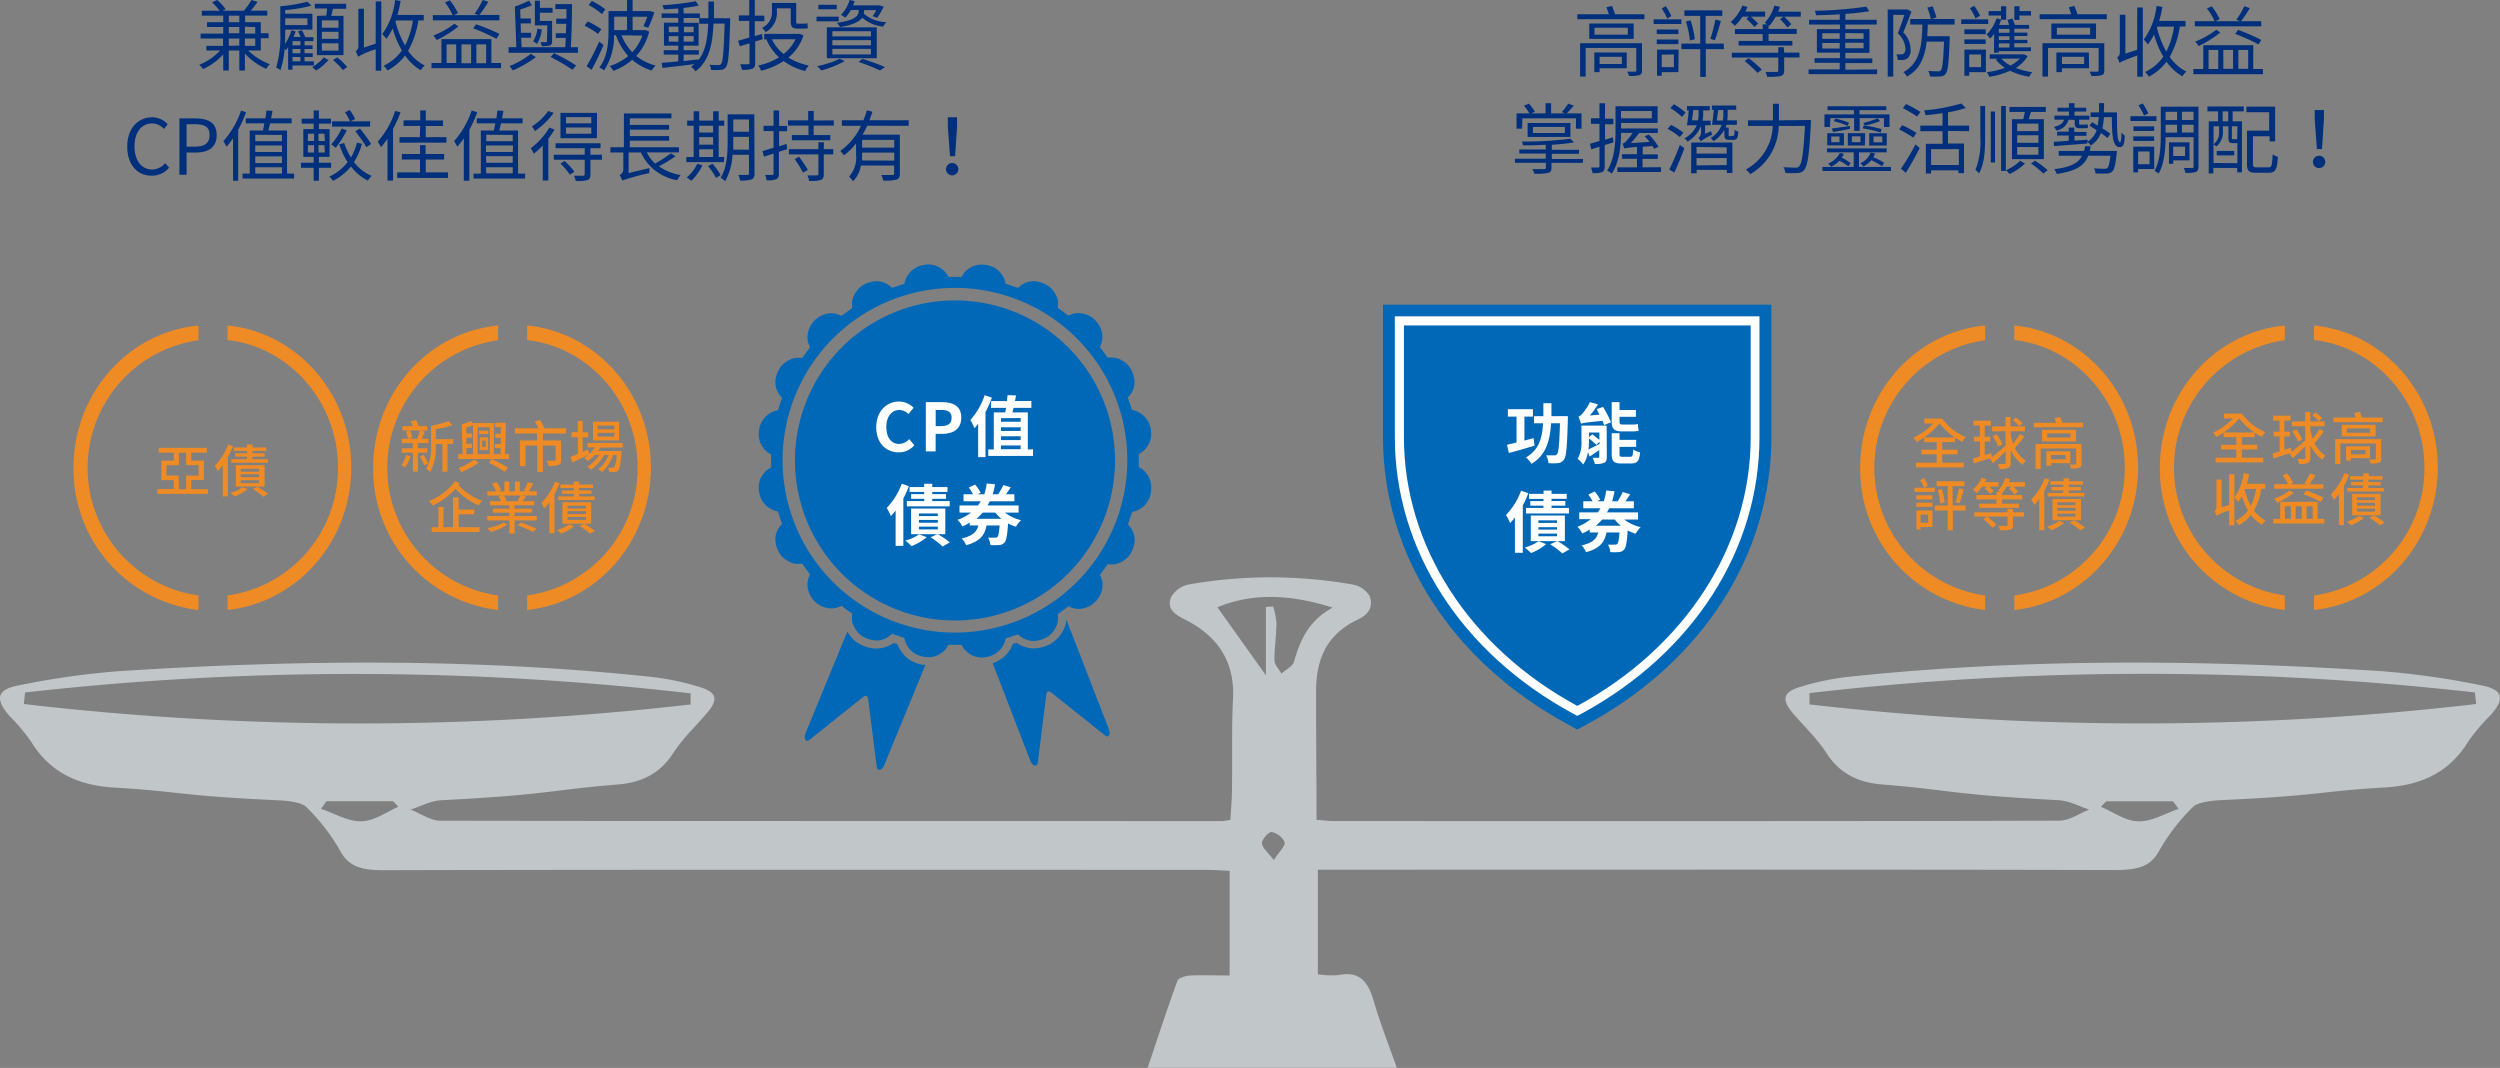 <svg id="圖層_1" data-name="圖層 1" xmlns="http://www.w3.org/2000/svg" viewBox="0 0 450.52 192.45"><rect x="0" y="0" width="450.52" height="192.45" fill="#808080" stroke="none"/><defs><style>.cls-1{fill:#c1c6c9;}.cls-1,.cls-6{fill-rule:evenodd;}.cls-2{fill:#0068b7;}.cls-3{fill:#fff;}.cls-4{fill:#002f7b;}.cls-5,.cls-6{fill:#ef8b24;}</style></defs><path class="cls-1" d="M447.21,123.52A145.16,145.16,0,0,0,429,120.94c-31.9-2.06-63.79-2.34-95.63,1a47.06,47.06,0,0,0-9.16,1.91c-2.92.92-3.13,2.29-1.15,4.63s4.41,4.62,6.12,7.28c2.44,3.78,5.9,5.28,9.94,5.6,12.44,1,12.34,1.82,31.84,2.84,1.9.1,3.69,1.1,5.53,1.69-1.8.71-3.59,2-5.38,2-34.39.12-108.79.09-130.76.07-1,0-1.94-.14-3.1-.21,0-7.87-.08-11.07-.08-23.22,0-6.16,2.21-10.39,7.59-12.91,2.1-1,2.7-2.5,2.05-4.23a4.51,4.51,0,0,0-3.1-2.06,85.27,85.27,0,0,0-29.51,0,4.75,4.75,0,0,0-3.18,2.32c-.75,1.91.49,3,2.4,3.93,5.77,2.87,9.11,7.38,8.78,14.24-.27,5.35-.11,11.09-.19,16.45,0,1.85-.19,3.69-.29,5.47a10.76,10.76,0,0,1-1.46.23c-22.88,0-106.09,0-140.9-.07-1.8,0-3.59-1.34-5.39-2,1.85-.59,3.64-1.59,5.54-1.69,19.5-1,19.4-1.83,31.84-2.84,4-.32,7.5-1.82,9.93-5.6,1.71-2.66,4.07-4.86,6.13-7.28s1.76-3.71-1.16-4.63a47.12,47.12,0,0,0-9.15-1.91c-31.85-3.35-63.74-3.07-95.64-1a145.43,145.43,0,0,0-18.18,2.58C-.6,124.27-.92,126,1.7,129a35.6,35.6,0,0,1,3.86,4.58c3.53,5.82,8.79,8,15.16,8.36,11.54.66,11.39,1.46,29.46,2.28,1.76.08,4.25.4,5,1.19a35.49,35.49,0,0,1,6.1,7.88c1.44,2.67,3.49,3.55,7.87,3.53,36.81-.12,124.14-.07,148.34-.06,1.37,0,2.74.11,4.1.17v18.86c-2.5,0-4.73-.09-7,0-.84.05-2.19.39-2.4.94-1.87,5.09-3.54,10.26-5.37,15.7h44.9c-1.47-4.2-3-8-4.15-12-1-3.42-2.46-5.51-6.42-4.71a16,16,0,0,1-3.66-.15V156.73h4.77c24.19,0,102.2-.06,139,.06,4.39,0,6.44-.86,7.87-3.53a35.79,35.79,0,0,1,6.1-7.88c.78-.79,3.27-1.11,5-1.19,18.08-.82,17.92-1.62,29.46-2.28,6.38-.36,11.63-2.54,15.16-8.36a35.68,35.68,0,0,1,3.87-4.58C451.45,126,451.12,124.27,447.21,123.52ZM4.29,126.87c.08-.69.16-1.39.23-2.08a528,528,0,0,1,119.93.16c0,.66,0,1.32,0,2A523.08,523.08,0,0,1,4.29,126.87ZM65.07,148c-2.37.05-4.81-1.43-7.23-2.24l1-1.38h12l.95,1C69.58,146.36,67.36,148,65.07,148ZM229.55,155c-1.05-1.41-2.1-2.21-2.14-3.06,0-.68,1.24-2.09,1.75-2a3.26,3.26,0,0,1,2.34,1.85C231.64,152.49,230.52,153.47,229.55,155Zm1.38-33.59c-.44-.81-1.25-1.62-1.27-2.43,0-2.22.34-4.45.37-6.68a14.11,14.11,0,0,0-.59-3l-1.31.07v12.33l-8.74-12.26c6.25-2.62,13.15-2.37,20.77.06-4.33,2.32-5.88,5.9-7,9.83C232.88,120.12,231.69,120.68,230.93,121.38ZM385.34,148c-2.29,0-4.5-1.68-6.75-2.61l1-1h12l1,1.38C390.16,146.61,387.71,148.09,385.34,148Zm-59.26-21.1v-2A527.9,527.9,0,0,1,446,124.79c.08.69.15,1.39.23,2.08A523.08,523.08,0,0,1,326.08,126.94Z"/><path class="cls-2" d="M162.2,117.08a4.66,4.66,0,0,1-.47-1l-.68-.22a4.84,4.84,0,0,1-1,.56,5.42,5.42,0,0,1-2.43.45,6.8,6.8,0,0,1-2.44-.67,5.29,5.29,0,0,1-2-1.65,6,6,0,0,1-.48-.75l-7.54,18.33c-.39,1,.06,1.72.72,1.19l9.7-7.75c.41-.33.79-.17.86.35L158,138.21c.11.83,1,.62,1.35-.35l7.43-18.06a3.8,3.8,0,0,1-.46,0A5.65,5.65,0,0,1,162.2,117.08Z"/><path class="cls-2" d="M199.81,131.36l-7.64-19.7a5.52,5.52,0,0,1-.1.71,5.77,5.77,0,0,1-1.06,2.15,5.25,5.25,0,0,1-2,1.66,6.67,6.67,0,0,1-2.42.66,5.31,5.31,0,0,1-2.41-.45,4.41,4.41,0,0,1-1-.56l-.68.22a4.88,4.88,0,0,1-.47,1,5.74,5.74,0,0,1-3.14,2.46l6.78,17.58c.4,1,1.25,1.18,1.35.34l1.54-12.31c.06-.52.44-.68.85-.35l9.7,7.74C199.75,133.07,200.21,132.32,199.81,131.36Z"/><path class="cls-2" d="M206.43,85.08h0a3.94,3.94,0,0,0-.85-.71l-.36-.23,0-.72c0-.15,0-.29,0-.44s0-.29,0-.43l0-.73.36-.22a3.94,3.94,0,0,0,.85-.71,4.93,4.93,0,0,0,.88-1.59,4.72,4.72,0,0,0,.07-1.91,4.17,4.17,0,0,0-2-3,3.51,3.51,0,0,0-1-.42l-.41-.11-.12-.4c-.15-.47-.3-.94-.46-1.4l-.14-.4.27-.33a3.76,3.76,0,0,0,.6-.94,3.91,3.91,0,0,0,.33-1.71,5.44,5.44,0,0,0-.52-1.91,3.74,3.74,0,0,0-1.21-1.47,4.28,4.28,0,0,0-1.6-.79,3.43,3.43,0,0,0-1.1-.07l-.44,0-.24-.36c-.28-.4-.57-.8-.87-1.19l-.26-.34.16-.4a3.94,3.94,0,0,0,.29-1.09A4.4,4.4,0,0,0,194,56.43a3.62,3.62,0,0,0-1.09.29l-.4.15-.34-.26L191,55.75l-.36-.25,0-.43A3.25,3.25,0,0,0,190.6,54a4.39,4.39,0,0,0-.79-1.59,3.78,3.78,0,0,0-1.45-1.2,5.32,5.32,0,0,0-1.92-.53,3.76,3.76,0,0,0-1.73.34,3.4,3.4,0,0,0-.93.59l-.33.27-.4-.14c-.46-.16-.93-.32-1.4-.46l-.4-.12-.11-.41a3.8,3.8,0,0,0-.42-1,4.14,4.14,0,0,0-3-2,4.71,4.71,0,0,0-1.95.08,4.47,4.47,0,0,0-1.57.87,3.71,3.71,0,0,0-.71.85l-.23.36-.71,0h-.89l-.72,0-.22-.36a3.72,3.72,0,0,0-.72-.85,4,4,0,0,0-3.5-.95,4.14,4.14,0,0,0-3,2,3.51,3.51,0,0,0-.42,1l-.11.41-.4.12c-.48.14-.94.3-1.4.46l-.4.14-.33-.27a3.76,3.76,0,0,0-.94-.6,3.81,3.81,0,0,0-1.72-.33,5.24,5.24,0,0,0-1.9.52,3.74,3.74,0,0,0-1.47,1.21,4.42,4.42,0,0,0-.8,1.59,3.82,3.82,0,0,0-.06,1.11l0,.43-.36.25-1.19.86-.34.26-.4-.15a3.7,3.7,0,0,0-1.09-.29,4.38,4.38,0,0,0-4.65,4.64,3.6,3.6,0,0,0,.29,1.1l.15.4-.26.34c-.29.39-.58.79-.86,1.19l-.25.36-.43,0a3.47,3.47,0,0,0-1.11.07,4.24,4.24,0,0,0-1.59.79,3.75,3.75,0,0,0-1.2,1.44,5.17,5.17,0,0,0-.53,1.93,3.74,3.74,0,0,0,.34,1.73,3.55,3.55,0,0,0,.59.93l.27.33-.14.4c-.17.46-.32.93-.46,1.4l-.12.4-.41.11a3.51,3.51,0,0,0-1,.42,4.14,4.14,0,0,0-2,3,4.5,4.5,0,0,0,.08,1.94,4.32,4.32,0,0,0,.87,1.57,3.49,3.49,0,0,0,.85.72l.36.22,0,.71c0,.15,0,.3,0,.45s0,.31,0,.46l0,.7-.36.23a3.71,3.71,0,0,0-.85.71,4.49,4.49,0,0,0-.88,1.59,4.55,4.55,0,0,0-.07,1.91,4.14,4.14,0,0,0,2,3,3.8,3.8,0,0,0,1,.42l.41.11.12.4c.14.47.29.94.46,1.4l.14.4-.27.33a3.59,3.59,0,0,0-.6.94,3.77,3.77,0,0,0-.33,1.71,5.1,5.1,0,0,0,.52,1.91,3.81,3.81,0,0,0,1.21,1.47,4.39,4.39,0,0,0,1.59.79,3.25,3.25,0,0,0,1.11.06l.43,0,.25.36c.28.4.57.8.86,1.19l.26.34-.15.4a3.62,3.62,0,0,0-.29,1.09,4.38,4.38,0,0,0,4.64,4.65,3.68,3.68,0,0,0,1.1-.29l.4-.16.34.26c.39.3.79.59,1.19.87l.36.24,0,.44a3.91,3.91,0,0,0,0,.78,1.75,1.75,0,0,0,.05.33,4.37,4.37,0,0,0,.78,1.59,3.85,3.85,0,0,0,1.45,1.2,5.58,5.58,0,0,0,1.93.53,3.87,3.87,0,0,0,1.73-.34,3.55,3.55,0,0,0,.93-.59l.33-.27.4.14,1.4.46.4.12.11.41a3.51,3.51,0,0,0,.42,1,4.13,4.13,0,0,0,3,2,7.07,7.07,0,0,0,.87.07,3.51,3.51,0,0,0,1.07-.14,4.63,4.63,0,0,0,1.57-.87,3.72,3.72,0,0,0,.72-.85l.22-.36.71,0h.9l.71,0,.23.36a3.67,3.67,0,0,0,.71.85,4,4,0,0,0,3.5,1,4,4,0,0,0,.6-.13,4.19,4.19,0,0,0,2.42-1.84,3.8,3.8,0,0,0,.42-1l.11-.41.4-.12,1.4-.46.4-.14.33.27a3.3,3.3,0,0,0,.94.59,3.8,3.8,0,0,0,1.71.34,5.5,5.5,0,0,0,1.91-.52,3.81,3.81,0,0,0,1.47-1.21,4.36,4.36,0,0,0,.79-1.6,3.17,3.17,0,0,0,.06-1.1l0-.44.36-.24.46-.34.73-.53.34-.26.4.16a3.62,3.62,0,0,0,1.09.29,4.4,4.4,0,0,0,4.65-4.65,3.85,3.85,0,0,0-.29-1.09l-.16-.4.26-.34c.3-.39.59-.79.87-1.19l.24-.36.44,0a3.27,3.27,0,0,0,1.11-.06,4.55,4.55,0,0,0,1.59-.79,3.78,3.78,0,0,0,1.2-1.45,5.47,5.47,0,0,0,.53-1.92,3.87,3.87,0,0,0-.34-1.73,3.66,3.66,0,0,0-.59-.93l-.27-.33.14-.4c.16-.46.31-.93.46-1.4l.12-.4.41-.11a3.8,3.8,0,0,0,1-.42,4.13,4.13,0,0,0,2-3,4.58,4.58,0,0,0-.07-1.95A4.63,4.63,0,0,0,206.43,85.08ZM172.1,114A31.06,31.06,0,1,1,203.15,83,31.09,31.09,0,0,1,172.1,114Z"/><path class="cls-2" d="M172.1,111.82A28.84,28.84,0,1,1,200.94,83,28.87,28.87,0,0,1,172.1,111.82Z"/><path class="cls-3" d="M157.91,77c0-2.93,1.88-4.64,4.12-4.64a3.67,3.67,0,0,1,2.61,1.13l-.94,1.13a2.29,2.29,0,0,0-1.63-.74c-1.34,0-2.35,1.15-2.35,3.06S160.63,80,162,80a2.49,2.49,0,0,0,1.84-.87l.93,1.1A3.58,3.58,0,0,1,162,81.52C159.73,81.52,157.91,79.91,157.91,77Z"/><path class="cls-3" d="M166.84,72.47h2.91c2,0,3.48.69,3.48,2.79s-1.53,2.93-3.43,2.93h-1.19v3.16h-1.77Zm2.84,4.32c1.22,0,1.81-.51,1.81-1.53s-.65-1.38-1.87-1.38h-1v2.91Z"/><path class="cls-3" d="M178.74,71.66a19.94,19.94,0,0,1-1.15,2.61v8.11h-1.32v-6l-.66.8a9,9,0,0,0-.75-1.49,12.64,12.64,0,0,0,2.59-4.48Zm7.42,9.3v1.2h-8.07V81h1V74.32h2.08c0-.25.09-.53.14-.82h-2.72V72.28h2.89c0-.38.07-.73.09-1.07l1.52.05c-.05.34-.12.67-.18,1h2.95V73.5h-3.21c-.07.3-.13.57-.2.82h2.77V81Zm-5.78-5.6V76h3.55v-.66ZM183.93,77h-3.55v.66h3.55Zm-3.55,1.62v.68h3.55v-.68Zm0,2.33h3.55v-.67h-3.55Z"/><path class="cls-3" d="M163.79,87.61a20.13,20.13,0,0,1-1,2.22v8.54h-1.39V92a9.89,9.89,0,0,1-.87,1,9.94,9.94,0,0,0-.73-1.46,12.78,12.78,0,0,0,2.71-4.37Zm3.22,9.2a10.58,10.58,0,0,1-2.75,1.61,7.62,7.62,0,0,0-1.12-1,8.05,8.05,0,0,0,2.5-1.13Zm-.48-8.16h-2.62v-.88h2.62v-.59H168v.59h2.74v.88H168v.4h2.48v.84H168v.41h3.14v.94h-7.72V90.3h3.14v-.41h-2.37v-.84h2.37ZM169,96.27a14.36,14.36,0,0,1,2.16,1.47l-1.29.75a12.72,12.72,0,0,0-2.19-1.67l1.23-.55h-4.72V91.64h6.16v4.63ZM165.6,93H169v-.47H165.6Zm0,1.2H169V93.7H165.6Zm0,1.2H169V94.9H165.6Z"/><path class="cls-3" d="M181.09,92.37A7.76,7.76,0,0,0,184,93.74a5.22,5.22,0,0,0-.92,1.17,7.69,7.69,0,0,1-1.42-.58c-.14,2.11-.3,3.07-.64,3.44a1.3,1.3,0,0,1-1,.45,10.16,10.16,0,0,1-1.55,0,3.32,3.32,0,0,0-.41-1.34,10.13,10.13,0,0,0,1.26,0,.49.49,0,0,0,.43-.13c.17-.18.29-.74.39-2.06h-2.36c-.3,1.66-1.1,2.87-3.67,3.56a4,4,0,0,0-.8-1.22c2.07-.47,2.71-1.24,3-2.34h-1.55v-.52a9,9,0,0,1-1.34.71,3.93,3.93,0,0,0-.87-1.2A9.2,9.2,0,0,0,175,92.37h-2.09V91.09h3.32a6.3,6.3,0,0,0,.51-.76h-3.1V89.07h1.71a9.73,9.73,0,0,0-.77-1.2l1.14-.55a6.85,6.85,0,0,1,1,1.48l-.54.27h1.19a8.53,8.53,0,0,0,.44-1.94l1.51.14a14.77,14.77,0,0,1-.43,1.8h1a13.15,13.15,0,0,0,.92-1.66l1.33.4c-.28.45-.58.88-.86,1.26h1.52v1.26h-4.43c-.13.27-.27.51-.41.76h5.6v1.28Zm-4,0a8.64,8.64,0,0,1-1.14,1.12h4.5a7.14,7.14,0,0,1-1.08-1.12Z"/><path class="cls-2" d="M284.21,131.47l-1.78-1c-20.8-11.27-33.21-30.6-33.21-51.71V54.9h70V78.8c0,21.11-12.41,40.44-33.21,51.71Z"/><path class="cls-3" d="M284.21,129l-.76-.42c-20.09-10.88-32.09-29.51-32.09-49.82V57h65.71V78.8c0,20.31-12,38.94-32.09,49.82Z"/><path class="cls-2" d="M253,58.65V78.8c0,19.61,11.78,37.86,31.24,48.41h0c19.47-10.55,31.25-28.8,31.25-48.41V58.65Z"/><path class="cls-3" d="M276.54,80.31c-1.58.47-3.31,1-4.63,1.31l-.34-1.47c.49-.11,1.09-.24,1.72-.41V75.08h-1.56V73.74h4.51v1.34h-1.53v4.31l1.65-.43Zm6-5.32s0,.48,0,.65c-.14,4.85-.27,6.6-.7,7.18a1.41,1.41,0,0,1-1.06.64,10.42,10.42,0,0,1-1.73,0,3.35,3.35,0,0,0-.43-1.4c.63,0,1.21,0,1.49,0a.5.5,0,0,0,.47-.21c.3-.32.43-1.83.54-5.57h-1.61c-.2,3.2-.9,5.73-3.53,7.3a4.58,4.58,0,0,0-1-1.15c2.32-1.32,2.94-3.41,3.09-6.15h-1.62V75h1.68c0-.73,0-1.52,0-2.34h1.45c0,.8,0,1.59,0,2.34Z"/><path class="cls-3" d="M289.56,82.33c0,.59-.1.89-.5,1.08a4.12,4.12,0,0,1-1.65.2A4.35,4.35,0,0,0,287,82.5c.44,0,.9,0,1,0s.2,0,.2-.2V81.09c-.6.43-1.2.84-1.74,1.19l-.3-.84a5.24,5.24,0,0,1-.85,2.26,5.26,5.26,0,0,0-1-1,6.06,6.06,0,0,0,.68-3.3v-2.7h4.54Zm-.67-9a25.44,25.44,0,0,1,1.43,2.76l-1.25.51c-.07-.22-.18-.47-.3-.76-3,.3-3.52.37-3.87.52-.07-.28-.3-.93-.44-1.29a1.37,1.37,0,0,0,.65-.48,9.73,9.73,0,0,0,1.42-2.13l1.44.41a13.7,13.7,0,0,1-1.48,2l1.75-.14c-.18-.34-.34-.68-.5-1Zm-2.55,6.12a14.35,14.35,0,0,1-.09,1.54c.54-.24,1.25-.6,2-1v-.39l-.58.56c-.3-.31-.85-.78-1.3-1.15Zm0-1.51v.85l.6-.52c.4.29.92.71,1.28,1V77.94Zm5.92-.2c-1.44,0-1.82-.53-1.82-1.86V72.47h1.41v1.42h2.95v1.22h-2.95v.79c0,.44.08.61.46.61h1.75a6.32,6.32,0,0,0,1.11-.09c0,.37.08.88.13,1.21a5,5,0,0,1-1.21.11Zm1.51,4.58c.41,0,.5-.21.56-1.31a3.85,3.85,0,0,0,1.23.51c-.14,1.58-.51,2-1.65,2H292.2c-1.41,0-1.76-.42-1.76-1.72V78.07h1.41v1.2h3v1.26h-3v1.31c0,.42.09.48.56.48Z"/><path class="cls-3" d="M275.42,88.87a20,20,0,0,1-1,2.21v8.54H273V93.26a9.74,9.74,0,0,1-.87,1,11,11,0,0,0-.73-1.46,12.59,12.59,0,0,0,2.71-4.36Zm3.22,9.19a10.14,10.14,0,0,1-2.74,1.61,8.19,8.19,0,0,0-1.13-1,8.74,8.74,0,0,0,2.51-1.13Zm-.48-8.15h-2.62V89h2.62v-.59h1.44V89h2.74v.89H279.6v.39h2.49v.84H279.6v.41h3.14v1H275v-1h3.14v-.41h-2.37V90.3h2.37Zm2.51,7.61A15.12,15.12,0,0,1,282.83,99l-1.28.74a13.81,13.81,0,0,0-2.2-1.66l1.24-.56h-4.73V92.9H282v4.62Zm-3.44-3.28h3.36v-.47h-3.36Zm0,1.2h3.36V95h-3.36Zm0,1.2h3.36v-.48h-3.36Z"/><path class="cls-3" d="M292.72,93.63A7.6,7.6,0,0,0,295.66,95a5.17,5.17,0,0,0-.91,1.18,8.25,8.25,0,0,1-1.43-.59c-.13,2.11-.3,3.07-.64,3.44a1.35,1.35,0,0,1-.95.46,10.16,10.16,0,0,1-1.55,0,3.22,3.22,0,0,0-.41-1.35,10.68,10.68,0,0,0,1.26,0,.52.52,0,0,0,.43-.13c.17-.18.29-.74.39-2.06h-2.36c-.3,1.65-1.1,2.86-3.67,3.56a4,4,0,0,0-.8-1.23c2.07-.46,2.71-1.23,3-2.33h-1.54v-.52a11.41,11.41,0,0,1-1.35.71,3.81,3.81,0,0,0-.87-1.2,9.49,9.49,0,0,0,2.42-1.39h-2.09V92.34h3.32a7.09,7.09,0,0,0,.51-.75h-3.1V90.33H287a9.73,9.73,0,0,0-.77-1.2l1.14-.55a6.58,6.58,0,0,1,1,1.47l-.54.28H289a8.53,8.53,0,0,0,.44-1.94l1.51.14a15.71,15.71,0,0,1-.43,1.8h1a14,14,0,0,0,.92-1.67l1.34.41c-.29.44-.59.88-.87,1.26h1.53v1.26H290c-.13.26-.27.5-.41.75h5.6v1.29Zm-4,0a9.24,9.24,0,0,1-1.14,1.11h4.5A7.08,7.08,0,0,1,291,93.63Z"/><path class="cls-4" d="M44.71,9.09a11.44,11.44,0,0,0,3.93,2.48,3.69,3.69,0,0,0-.68.84,12.17,12.17,0,0,1-3.83-2.75v3.05h-1V9.09h-1.9v3.62h-1V9.81a11.41,11.41,0,0,1-3.65,2.65,3.61,3.61,0,0,0-.68-.79,10.28,10.28,0,0,0,3.77-2.58H37.19V8.26h3V6.94H36.15V6.05h4.08V4.87H37.31V4h2.92V2.82H36.37V1.93h3.19A10.23,10.23,0,0,0,38.22.42L39.13,0a9.37,9.37,0,0,1,1.54,1.67l-.54.26h3.8A11.49,11.49,0,0,0,45.32,0l1.1.35a18.32,18.32,0,0,1-1.25,1.57h3v.89h-4V4H47v2H48.4v.89H47V9.09ZM41.23,4h1.9V2.82h-1.9Zm0,2h1.9V4.87h-1.9Zm1.9,2.21V6.94h-1.9V8.26Zm1-3.39V6.05H46V4.87ZM46,6.94H44.13V8.26H46Z"/><path class="cls-4" d="M52.71,11.8v.75h-.79V8.49a4,4,0,0,1-.41.56,2,2,0,0,0-.22-.28,15.64,15.64,0,0,1-.75,3.86,3.46,3.46,0,0,0-.78-.43,19.9,19.9,0,0,0,.75-6.44V1.12h0A27,27,0,0,0,55.38.31l.76.7a26.34,26.34,0,0,1-4.74.81v.66h4.9V5.34H51.4v.42c0,.65,0,1.39-.06,2.16a8.28,8.28,0,0,0,1.17-2.45l.77.19a7.18,7.18,0,0,1-.39,1h1.27a8.75,8.75,0,0,0-.46-1l.69-.21A6,6,0,0,1,55,6.7h1.49v.71h-1.6v.76h1.44v.66H54.88V9.6h1.47v.67H54.88v.78h1.68v.75ZM51.4,3.3V4.52h4V3.3Zm2.74,4.11H52.71v.76h1.43Zm0,1.42H52.71V9.6h1.43Zm0,1.44H52.71v.78h1.43Zm5.07.54a9.54,9.54,0,0,1-2.28,1.92,2.79,2.79,0,0,0-.68-.64,7.2,7.2,0,0,0,2.09-1.75Zm-.42-8c.07-.4.13-.88.17-1.28H56.73V.69h5.66v.89H60c-.1.43-.2.89-.3,1.28H61.9V9.94H57.11V2.86ZM61,3.68H58V5h3Zm0,2.05H58V7h3Zm0,2.08H58V9.12h3Zm-.21,2.54a10.93,10.93,0,0,1,1.78,1.74l-.78.53A12.27,12.27,0,0,0,60,10.81Z"/><path class="cls-4" d="M67.71.25h1V12.73h-1V8.88a13.36,13.36,0,0,0-3.19,1.35,4.5,4.5,0,0,0-.42-1,1,1,0,0,0,.48-.93V1.57h1v7l2.12-.7Zm7.68,3.44a16,16,0,0,1-1.85,5.47,8.16,8.16,0,0,0,3,2.65,3.38,3.38,0,0,0-.71.85A8.74,8.74,0,0,1,73,10a9.72,9.72,0,0,1-3.17,2.7,4.86,4.86,0,0,0-.69-.85,8.54,8.54,0,0,0,3.28-2.75,16.57,16.57,0,0,1-1.66-4A9.86,9.86,0,0,1,69.63,7a8.09,8.09,0,0,0-.74-.86A12.74,12.74,0,0,0,71.2,0l1,.18c-.15.86-.36,1.7-.58,2.51h4.74v1Zm-4.12.21A17,17,0,0,0,73,8.2a14.86,14.86,0,0,0,1.4-4.51h-3Z"/><path class="cls-4" d="M90.29,11.35v.93H77.76v-.93h1.79V7.05h9v4.3ZM90,3.66H78V2.73h3.56A10.64,10.64,0,0,0,80.19.44l.87-.38a11.84,11.84,0,0,1,1.47,2.3l-.73.37h4.45l-.73-.27A14.17,14.17,0,0,0,87,0l1,.32a21.65,21.65,0,0,1-1.6,2.37H90ZM82.6,4.77a20,20,0,0,1-3.9,2.45,4.36,4.36,0,0,0-.62-.81,15.25,15.25,0,0,0,3.81-2.14Zm-2.12,6.58h1.73V8H80.48ZM83.16,8v3.4H84.9V8Zm6.31-1a33.85,33.85,0,0,0-4.19-1.89l.5-.73A34.79,34.79,0,0,1,90,6.11ZM85.85,8v3.4h1.76V8Z"/><path class="cls-4" d="M104.15,8.51v1H91.65v-1h1.4l-.27-7.33A22.67,22.67,0,0,0,95.35.11l.5.85c-.64.26-1.4.53-2.11.75l.06,1.62h1.86v.89H93.82l.06,1.69h1.83V6.8H93.92L94,8.51h7.87c0-.49.07-1.07.09-1.67h-1.8V6H102c0-.56,0-1.13.07-1.71h-1.83V3.37h1.84c0-.59,0-1.18,0-1.73h-2V.74h3c0,2.42-.09,5.71-.21,7.77Zm-7.58,1.8a22.75,22.75,0,0,1-4.13,2.38,9.83,9.83,0,0,0-.61-.78,15.89,15.89,0,0,0,3.85-2.22Zm1.07-5a7,7,0,0,1-.85,2.6,4.2,4.2,0,0,0-.72-.45,5.45,5.45,0,0,0,.77-2.29Zm1-.73H96.39V.13h.9V1.42h2.29v.87H97.29V3.77h1.82v0h.38V7.44c0,.43-.09.61-.39.75a4.67,4.67,0,0,1-1.46.12,2.57,2.57,0,0,0-.26-.7c.48,0,.9,0,1,0s.18-.06.18-.18Zm1.19,5a32.3,32.3,0,0,1,4,2.22l-.68.77a32.14,32.14,0,0,0-3.93-2.29Z"/><path class="cls-4" d="M107.77,6.11a15.5,15.5,0,0,0-2.44-1.49l.59-.75a16.2,16.2,0,0,1,2.45,1.39Zm1,2c-.63,1.46-1.45,3.18-2.15,4.46l-.91-.63a38.6,38.6,0,0,0,2.26-4.44Zm-.27-5.56A14.88,14.88,0,0,0,106.08.9l.58-.73a12.4,12.4,0,0,1,2.4,1.5ZM117,5.69a10.38,10.38,0,0,1-2.34,4.39,9.15,9.15,0,0,0,3.47,1.74,4,4,0,0,0-.68.89,9.8,9.8,0,0,1-3.52-1.94,11,11,0,0,1-3.4,2,3.65,3.65,0,0,0-.66-.86,10.57,10.57,0,0,0,3.34-1.8A11.57,11.57,0,0,1,111,6.36h-.35a11.27,11.27,0,0,1-1.79,6.34,3.37,3.37,0,0,0-.86-.53c1.51-1.91,1.66-4.65,1.66-6.65V2H113V0h1V2h3l.17,0,.74.21A19.35,19.35,0,0,1,116.82,5l-.88-.28a16.25,16.25,0,0,0,.71-1.7H114V5.43h2.14l.19,0ZM110.68,3V5.43H113V3ZM112,6.36a9.5,9.5,0,0,0,1.94,3.05,8.52,8.52,0,0,0,1.82-3Z"/><path class="cls-4" d="M131.58,3.29s0,.39,0,.51c-.17,5.8-.31,7.69-.75,8.27a1.19,1.19,0,0,1-1,.53,13.3,13.3,0,0,1-1.68,0,2.34,2.34,0,0,0-.29-.93c.69.06,1.32.06,1.58.06a.52.52,0,0,0,.5-.21c.34-.4.5-2.29.64-7.27h-2c-.17,3.79-.79,6.77-3.25,8.6a2.9,2.9,0,0,0-.8-.8,7.26,7.26,0,0,0,.61-.49c-2.08.26-4.21.5-5.75.68l-.16-.92c.82-.05,1.86-.15,3-.26V9.84h-2.62V9.05h2.62V8.23h-2.58V4.09h2.58V3.22h-3V2.41h3V1.53c-.88.07-1.79.12-2.61.15a2.55,2.55,0,0,0-.25-.75,44.47,44.47,0,0,0,6-.71l.55.77a22.66,22.66,0,0,1-2.73.44v1h2.94v.81H123.2v.87h2.69V8.23H123.2v.82h2.73v.79H123.2V11l2.77-.3h0c1.18-1.62,1.54-3.8,1.66-6.42H126v-1h1.66c0-1,0-2,0-3h1c0,1.05,0,2.07,0,3ZM120.52,5.8h1.73v-1h-1.73Zm1.73,1.71v-1h-1.73v1Zm1-2.69v1H125v-1ZM125,6.5h-1.8v1H125Z"/><path class="cls-4" d="M136.09,7.49v3.9c0,.59-.16.86-.52,1a5.12,5.12,0,0,1-1.87.19,4.33,4.33,0,0,0-.32-1c.67,0,1.26,0,1.43,0s.26-.07.26-.27V7.81l-1.75.52-.3-1c.57-.14,1.28-.34,2-.56v-3h-1.88v-1h1.88V0h1V2.82h1.72v1h-1.72V6.5l1.29-.38.14.94Zm8.7-1.11a8.66,8.66,0,0,1-2.71,4,11.09,11.09,0,0,0,3.68,1.43,3.64,3.64,0,0,0-.65,1A10.9,10.9,0,0,1,141.22,11a12.87,12.87,0,0,1-4.07,1.75,3,3,0,0,0-.51-.94,12.13,12.13,0,0,0,3.75-1.47,9.69,9.69,0,0,1-2.26-3.18l.14-.06h-.55v-1h6.21l.19,0ZM140,2.08A4,4,0,0,1,138,5.79a4.87,4.87,0,0,0-.67-.77,3.09,3.09,0,0,0,1.78-3V.53h4.37v3.2c0,.39,0,.53.27.53h1.06a3.86,3.86,0,0,0,.7-.07,8.41,8.41,0,0,0,.08.89,2.73,2.73,0,0,1-.75.07h-1.16c-1,0-1.18-.4-1.18-1.43V1.5H140Zm-.91,5a8,8,0,0,0,2.11,2.65,7.52,7.52,0,0,0,2.16-2.65Z"/><path class="cls-4" d="M151.14,3.84h-4V3h4Zm1.1,7.17A19.34,19.34,0,0,1,148,12.7a6.2,6.2,0,0,0-.76-.78,16.48,16.48,0,0,0,4.07-1.33Zm-1.45-9.34h-3.31V.86h3.31ZM149,4.93h9v5.56h-9Zm1,1.63h6.95V5.62H150Zm0,1.61h6.95V7.23H150Zm0,1.64h6.95v-1H150Zm3.33-8a7.22,7.22,0,0,1-1,1.38,4.81,4.81,0,0,0-.78-.52A6.07,6.07,0,0,0,153.1,0l.93.21c-.09.26-.2.51-.29.76h4.65l.16,0,.7.24a13.77,13.77,0,0,1-1.17,2l-.82-.29a7.3,7.3,0,0,0,.65-1.09h-2.2V2a2.48,2.48,0,0,1-.05.45,6.23,6.23,0,0,0,4.07,1.53,3.93,3.93,0,0,0-.58.82,6.73,6.73,0,0,1-3.78-1.62c-.46.68-1.55,1.31-4,1.69a3.25,3.25,0,0,0-.56-.76c3.6-.49,3.93-1.43,3.93-2.16V1.78Zm2.08,8.8a37,37,0,0,1,4.08,1.49l-.9.6a34.22,34.22,0,0,0-3.89-1.54Z"/><path class="cls-4" d="M22.93,26.43c0-3.29,1.92-5.29,4.51-5.29a3.8,3.8,0,0,1,2.79,1.27l-.7.83a2.78,2.78,0,0,0-2.08-1c-1.93,0-3.21,1.58-3.21,4.12s1.23,4.18,3.17,4.18a3.1,3.1,0,0,0,2.36-1.14l.71.81a4,4,0,0,1-3.13,1.45C24.83,31.69,22.93,29.74,22.93,26.43Z"/><path class="cls-4" d="M32.33,21.34h2.9c2.29,0,3.82.76,3.82,3s-1.53,3.15-3.75,3.15H33.62v4H32.33Zm2.81,5.09c1.79,0,2.63-.65,2.63-2.11s-.9-1.94-2.69-1.94H33.62v4.05Z"/><path class="cls-4" d="M44.34,20.22a21.33,21.33,0,0,1-1.42,3.16v9.19H42V24.92a14.37,14.37,0,0,1-1.18,1.51,8.77,8.77,0,0,0-.57-1,15.79,15.79,0,0,0,3.19-5.5ZM53,31.28v.89H43.71v-.89H45V23.52h2.39c.08-.38.16-.83.26-1.29H44.29v-.9h3.54c.07-.5.14-1,.18-1.42l1.1.07-.26,1.35h3.7v.9H48.67c-.12.46-.21.91-.32,1.29h3.38v7.76Zm-7-7v1.17h4.81V24.32Zm4.81,1.93H46v1.18h4.81ZM46,29.38h4.81v-1.2H46Zm0,1.9h4.81V30.14H46Z"/><path class="cls-4" d="M57.47,30.24v2.33h-.95V30.24H54.24v-.91h2.28V28.27H54.66v-5h1.86v-1H54.36v-.89h2.16V19.91h.95v1.47h2.17v.89H57.47v1h1.92v5H57.47v1.06h2.2v.91Zm-2-4.83H56.6V24.09H55.49Zm0,2.08H56.6V26.16H55.49Zm3-3.4H57.39v1.32h1.15Zm0,2.07H57.39v1.33h1.15Zm6.75-.24a11.58,11.58,0,0,1-1.43,3.29,7.64,7.64,0,0,0,3.19,2.48,3.74,3.74,0,0,0-.68.86A8.78,8.78,0,0,1,63.25,30,9.8,9.8,0,0,1,60,32.59a3.91,3.91,0,0,0-.65-.76,8.92,8.92,0,0,0,3.29-2.61A13.24,13.24,0,0,1,61.14,26l.89-.23a11.5,11.5,0,0,0,1.22,2.61,10.24,10.24,0,0,0,1.08-2.68ZM62.5,23.49a20.86,20.86,0,0,1-2,3.15,6.41,6.41,0,0,0-.81-.62,12.15,12.15,0,0,0,1.88-2.85Zm4.18-.67H59.85v-.95h3.23a13.78,13.78,0,0,0-.9-1.65l.86-.39A10.43,10.43,0,0,1,64,21.45l-.84.42h3.54Zm-1.81.34c.7.89,1.61,2.08,2,2.79l-.83.58c-.43-.74-1.32-2-2-2.89Z"/><path class="cls-4" d="M72.18,20.23a23.46,23.46,0,0,1-1.35,3v9.31h-1V25a17.76,17.76,0,0,1-1.16,1.52,9.47,9.47,0,0,0-.59-1A15.67,15.67,0,0,0,71.21,20Zm8.55,10.84v1H71.58v-1h4.11V28.75H72.42v-1h3.27v-1.6h1v1.6h3.34v1H76.72v2.32Zm-5-8.38h-3v-1h3V19.9h1v1.81h3.11v1H76.72v2h3.73v1H72v-1h3.66Z"/><path class="cls-4" d="M86,20.22a20.35,20.35,0,0,1-1.42,3.16v9.19h-1V24.92a14.32,14.32,0,0,1-1.17,1.51,10.57,10.57,0,0,0-.57-1A15.94,15.94,0,0,0,85,19.92Zm8.63,11.06v.89H85.33v-.89h1.32V23.52H89c.08-.38.17-.83.26-1.29H85.92v-.9h3.54c.07-.5.13-1,.18-1.42l1.09.07c-.08.42-.16.89-.26,1.35h3.7v.9H90.29c-.11.46-.21.91-.32,1.29h3.39v7.76Zm-7-7v1.17H92.4V24.32Zm4.82,1.93H87.58v1.18H92.4Zm-4.82,3.13H92.4v-1.2H87.58Zm0,1.9H92.4V30.14H87.58Z"/><path class="cls-4" d="M99.94,23.34A16.16,16.16,0,0,1,98.81,25v7.53h-1V26.21a13.91,13.91,0,0,1-1.62,1.5,6.17,6.17,0,0,0-.54-1A12.9,12.9,0,0,0,99,23Zm-.16-3a14,14,0,0,1-3.39,3.29,4.44,4.44,0,0,0-.54-.84A10.48,10.48,0,0,0,98.79,20Zm8.69,8.45H106.4v2.66c0,.56-.13.82-.53,1a7.29,7.29,0,0,1-2.11.16,3.4,3.4,0,0,0-.33-.94c.78,0,1.47,0,1.66,0s.28-.07.28-.25V28.78H99.8v-.89h5.57V26.71h-5.25v-.89h8.1v.89H106.4v1.18h2.07Zm-.91-3.89H101V20.34h6.59ZM101.73,29a12.27,12.27,0,0,1,1.77,1.93l-.79.56a12.82,12.82,0,0,0-1.71-2Zm4.81-7.89H102v1.11h4.57Zm0,1.86H102V24.1h4.57Z"/><path class="cls-4" d="M121.73,28.15a22.59,22.59,0,0,1-3,1.82,9.7,9.7,0,0,0,3.93,1.58,5.23,5.23,0,0,0-.64.92,8.77,8.77,0,0,1-6.52-5h-2.22v3.72l3.74-.9c0,.26,0,.68,0,.9a38.07,38.07,0,0,0-4.89,1.35l0,0a5.42,5.42,0,0,0-.48-1,1.1,1.1,0,0,0,.68-1V27.47H110v-.93h2.43V20.45H121v.88h-7.5v1.19h7.08v.85h-7.08v1.15h7.08v.83h-7.08v1.19h8.85v.93h-5.79a7.09,7.09,0,0,0,1.48,2,20.67,20.67,0,0,0,2.85-1.84Z"/><path class="cls-4" d="M130.45,29.22h-6.77v-.93H125V22.66h-1.17v-.93H125V20.05H126v1.68h2.51V20.05h1v1.68h1v.93h-1v5.63h1Zm-3.87.56a9.19,9.19,0,0,1-2,2.8,6.53,6.53,0,0,0-.83-.6,7.24,7.24,0,0,0,1.9-2.47ZM126,22.66v1.22h2.51V22.66Zm0,3.41h2.51V24.71H126Zm0,2.22h2.51V26.9H126Zm2.4,1.22a10.11,10.11,0,0,1,1.46,2.06l-.83.48a11.57,11.57,0,0,0-1.43-2.11Zm7.57,1.74c0,.61-.16.92-.53,1.08a6,6,0,0,1-2.07.2,3.44,3.44,0,0,0-.32-1h1.63c.2,0,.29-.07.29-.3V27.9H132a10.89,10.89,0,0,1-1.32,4.75,3.08,3.08,0,0,0-.82-.61c1.15-1.83,1.27-4.46,1.27-6.44v-5h4.8Zm-1-4.28v-2.3h-2.83v.93c0,.43,0,.9,0,1.37Zm-2.83-5.44v2.21h2.83V21.53Z"/><path class="cls-4" d="M141.85,26.88l-1.49.48v3.93c0,.57-.13.83-.47,1a3.9,3.9,0,0,1-1.74.19,3.2,3.2,0,0,0-.29-.95h1.29c.18,0,.25-.06.25-.26V27.67c-.62.21-1.21.4-1.72.55l-.28-1c.54-.16,1.24-.36,2-.6v-3h-1.8v-.95h1.8V19.91h1v2.78h1.44v.95h-1.44v2.71l1.35-.42Zm8.4-5.19v.95h-3.62v1.7h3v.94h-6.93v-.94h3v-1.7H142v-.95h3.64V20h1v1.72Zm-1.8,5.19h1.71v.94h-1.71v3.55c0,.61-.12.89-.53,1.06a6.81,6.81,0,0,1-2.11.18,3.64,3.64,0,0,0-.32-1c.78,0,1.52,0,1.73,0s.26-.07.26-.26V27.82h-5.32v-.94h5.32V25.64h1ZM144,28.22c.54.77,1.24,1.77,1.57,2.39l-.85.51a21,21,0,0,0-1.51-2.44Z"/><path class="cls-4" d="M156.29,22.66c-.26.54-.54,1.09-.85,1.61h6.72v7c0,.62-.14.93-.58,1.09a8.43,8.43,0,0,1-2.42.18,3.29,3.29,0,0,0-.35-1c.93,0,1.77,0,2,0s.32-.09.32-.29V29.83h-6a4.94,4.94,0,0,1-1.41,2.82,3.25,3.25,0,0,0-.73-.8,5.17,5.17,0,0,0,1.28-4v-2A11.67,11.67,0,0,1,152.08,28a8,8,0,0,0-.65-.81,11.29,11.29,0,0,0,3.73-4.52h-3.45v-1h3.9c.23-.6.44-1.2.61-1.79l1,.25c-.16.51-.34,1-.55,1.54h7.08v1Zm4.86,6.28V27.5h-5.79v.42c0,.33,0,.66,0,1Zm0-3.74h-5.79v1.4h5.79Z"/><path class="cls-4" d="M170.48,30.49a1.11,1.11,0,0,1,2.22,0,1.11,1.11,0,0,1-2.22,0Zm.32-7.72,0-1.64h1.67l0,1.64-.35,5.38h-.92Z"/><path class="cls-4" d="M296.34,2.57v.89H284.25V2.57h5.68c-.13-.4-.29-.87-.43-1.26l1-.24c.19.48.4,1.06.55,1.5Zm-.44,10.14c0,.5-.13.7-.5.84a6.15,6.15,0,0,1-1.83.13,3.12,3.12,0,0,0-.34-.77c.6,0,1.24,0,1.4,0s.24-.06.24-.22V8.64h-9.12v5.15h-1v-6H295.9Zm-1.5-8.47V7h-8V4.24Zm-1.25,8.06h-4.89V13h-.95V9.46h5.84Zm.19-7.3h-6V6.25h6Zm-5.08,5.23v1.3h4v-1.3Z"/><path class="cls-4" d="M303,4.32h-5V3.48h5Zm-4.44,1h3.9v.82h-3.9Zm0,1.81h3.9v.82h-3.9ZM302.46,13h-3v.65h-.85V8.94h3.89Zm-3-3.15V12.1h2.19V9.81Zm1-6.49a14.26,14.26,0,0,0-1-1.84l.73-.42a13.69,13.69,0,0,1,1,1.79Zm10.2,5.5h-3.26v5h-1v-5H303v-1h3.39v-5h-2.85v-1h6.83v1h-3v5h3.26Zm-6-5.19a17,17,0,0,1,.76,3.4l-.89.22a16,16,0,0,0-.72-3.41ZM308.22,7a25.27,25.27,0,0,0,.9-3.48l1,.25c-.33,1.16-.74,2.58-1.09,3.47Z"/><path class="cls-4" d="M314,3a8.46,8.46,0,0,1-1.37,1.65,5,5,0,0,0-.74-.68A8,8,0,0,0,314,1l.91.25c-.12.28-.25.56-.38.84h3.56V3h-2.59a13.9,13.9,0,0,1,1.33,1.25l-.68.61a11.54,11.54,0,0,0-1.44-1.46l.5-.4Zm7.52,6.48h2.76v.87h-2.76v2.35c0,.6-.15.83-.61,1a10.72,10.72,0,0,1-2.47.14,3,3,0,0,0-.28-.88c.93,0,1.78,0,2,0s.3-.08.3-.28V10.37h-8.37V9.5h8.37v-1h1Zm3-7.37V3h-3a12.14,12.14,0,0,1,1.29,1.36l-.71.6a9.9,9.9,0,0,0-1.31-1.49l.61-.47H320a9.78,9.78,0,0,1-1.17,1.67l-.12-.11v.65h5.07v.9h-5.07V7.38H323v.83h-9.69V7.38h4.34V6.14h-5v-.9h5V4.38h.78l-.4-.29A7.33,7.33,0,0,0,319.76,1l1,.23a7,7,0,0,1-.32.87Zm-9.39,8.37a23.18,23.18,0,0,1,2.36,2.05l-.77.61A23.2,23.2,0,0,0,314.4,11Z"/><path class="cls-4" d="M338.27,12.51v.85H325.92v-.85h5.61V11.32H327v-.84h4.57v-1h-4.15V5.25h4.15V4.42H326V3.57h5.54v-1c-1.45.1-2.92.16-4.28.18a2.57,2.57,0,0,0-.22-.81,73.48,73.48,0,0,0,9.27-.74l.56.81c-1.19.22-2.7.37-4.32.5V3.57h5.65v.85h-5.65v.83h4.34V9.53h-4.34v1h4.86v.84h-4.86v1.19ZM328.39,7h3.14V6h-3.14Zm3.14,1.75v-1h-3.14v1Zm1-2.79V7h3.3V6Zm3.3,1.74h-3.3v1h3.3Z"/><path class="cls-4" d="M344.46,2.09c-.43,1.16-1,2.62-1.47,3.75A4.39,4.39,0,0,1,344.3,8.9a1.89,1.89,0,0,1-.57,1.63,1.65,1.65,0,0,1-.74.27,8.64,8.64,0,0,1-1,0,2.26,2.26,0,0,0-.26-1c.35,0,.62,0,.87,0a.87.87,0,0,0,.47-.14,1.15,1.15,0,0,0,.3-.95A4.08,4.08,0,0,0,342,6c.41-1,.87-2.34,1.18-3.32h-2V13.8h-1V1.71h3.41l.15,0Zm2.94,2.33c0,.72-.06,1.42-.11,2.1h4.06V7c-.16,4.27-.3,5.81-.73,6.3a1.15,1.15,0,0,1-.95.47,12.88,12.88,0,0,1-1.88,0,2.56,2.56,0,0,0-.31-1c.75.07,1.47.09,1.75.09a.57.57,0,0,0,.51-.18c.3-.31.45-1.64.59-5.18H347.2c-.32,2.69-1.16,5-3.55,6.3A3.3,3.3,0,0,0,343,13c3.06-1.65,3.34-4.89,3.43-8.58h-2.2v-1h8v1Zm.89-3.28c.23.64.55,1.5.68,2l-1,.31a18.31,18.31,0,0,0-.64-2.08Z"/><path class="cls-4" d="M358.3,4.32h-4.87V3.48h4.87ZM357.87,13h-3v.65H354V8.94h3.88Zm0-6.85H354V5.29h3.83ZM354,7.1h3.83v.82H354Zm.87,2.71V12.1H357V9.81ZM356,3.32a10.27,10.27,0,0,0-1-1.84l.78-.42a11.28,11.28,0,0,1,1.05,1.79Zm3.36,2.78a6.84,6.84,0,0,1-.74.85A5.83,5.83,0,0,0,358,6.2a7.15,7.15,0,0,0,1.8-2.9l.8.22V2.8h-2.24V2h2.24V1.13h.93V3.56h-.9c-.11.3-.23.62-.37.93h1.8c-.09-.29-.19-.64-.3-.9l.88-.25a9.74,9.74,0,0,1,.45,1.15h2.58v.69H363v.7h2.35v.61H363v.69h2.35v.61H363v.74h3v.68H360.2v.28h-.87Zm6.05,4a6.35,6.35,0,0,1-2.16,2.15,13.62,13.62,0,0,0,3,.76,3.33,3.33,0,0,0-.58.82,12.93,12.93,0,0,1-3.44-1.08,14.52,14.52,0,0,1-3.75,1.1,3.59,3.59,0,0,0-.45-.84,14,14,0,0,0,3.28-.79,6.52,6.52,0,0,1-1.64-1.48l.43-.16h-1.55V9.79h6l.17,0Zm-3.27-4.89H360.2v.7h1.91Zm0,1.31H360.2v.69h1.91Zm0,1.3H360.2v.74h1.91Zm-1.48,2.76a6.52,6.52,0,0,0,1.63,1.23A6,6,0,0,0,364,10.55Zm3.28-7H363V1.13h.94V2H366V2.8h-2.1Z"/><path class="cls-4" d="M379.66,2.57v.89H367.57V2.57h5.68c-.13-.4-.29-.87-.43-1.26l1-.24c.2.48.41,1.06.56,1.5Zm-.45,10.14c0,.5-.12.7-.5.84a6.12,6.12,0,0,1-1.83.13,3.09,3.09,0,0,0-.33-.77c.6,0,1.23,0,1.4,0s.24-.06.24-.22V8.64h-9.12v5.15h-1v-6h11.14Zm-1.49-8.47V7h-8.05V4.24Zm-1.25,8.06h-4.89V13h-1V9.46h5.85Zm.19-7.3h-6V6.25h6Zm-5.08,5.23v1.3h4v-1.3Z"/><path class="cls-4" d="M385.15,1.34h1V13.82h-1V10c-2.53.93-2.93,1.13-3.19,1.35a4.5,4.5,0,0,0-.42-1,1,1,0,0,0,.47-.93V2.66h1v7l2.12-.7Zm7.67,3.44A15.78,15.78,0,0,1,391,10.25a8.08,8.08,0,0,0,3,2.65,3.38,3.38,0,0,0-.71.85,8.74,8.74,0,0,1-2.86-2.63,9.65,9.65,0,0,1-3.18,2.7,4.37,4.37,0,0,0-.68-.85,8.54,8.54,0,0,0,3.28-2.75,16.59,16.59,0,0,1-1.67-4A9.32,9.32,0,0,1,387.06,8a6.29,6.29,0,0,0-.73-.86,12.84,12.84,0,0,0,2.3-6.06l1.06.18a24.83,24.83,0,0,1-.59,2.51h4.75v1ZM388.7,5a17.58,17.58,0,0,0,1.68,4.3,14.59,14.59,0,0,0,1.4-4.51h-3Z"/><path class="cls-4" d="M407.8,12.44v.93H395.26v-.93h1.79V8.14h9v4.3Zm-.28-7.69h-12V3.82h3.57a10.71,10.71,0,0,0-1.39-2.29l.88-.39A12.19,12.19,0,0,1,400,3.45l-.74.37h4.46L403,3.55a14.17,14.17,0,0,0,1.44-2.42l1,.32a21.65,21.65,0,0,1-1.59,2.37h3.62Zm-7.41,1.11a20.63,20.63,0,0,1-3.9,2.45,4.89,4.89,0,0,0-.63-.81,15.14,15.14,0,0,0,3.82-2.14ZM398,12.44h1.74V9H398ZM400.66,9v3.4h1.75V9ZM407,8a32.61,32.61,0,0,0-4.2-1.89l.5-.73A34.79,34.79,0,0,1,407.5,7.2Zm-3.63,1v3.4h1.77V9Z"/><path class="cls-4" d="M285.23,29.35h-5.64v.88c0,.57-.15.79-.61.93a10.63,10.63,0,0,1-2.48.14,3,3,0,0,0-.36-.82c1,0,1.87,0,2.11,0s.33-.07.33-.28v-.86H273V28.6h5.56v-.93h-4.77v-.73h4.77v-.85c-1.39.07-2.82.11-4.12.11a1.71,1.71,0,0,0-.2-.69A66.74,66.74,0,0,0,283,25l.65.66a40.54,40.54,0,0,1-4,.43v.9h4.9v.73h-4.9v.93h5.64Zm-10.94-6.16h-1V20.44h2.33a8.94,8.94,0,0,0-1-1.4l.9-.36a9.08,9.08,0,0,1,1.08,1.46l-.65.3h2.57V18.6h1v1.84h2.54l-.61-.25a12.4,12.4,0,0,0,1.16-1.51l1,.36a18.55,18.55,0,0,1-1.3,1.4H285v2.75h-1V21.32h-9.66Zm1,1.49V22.16H283v2.52Zm.95-.71H282v-1.1h-5.74Z"/><path class="cls-4" d="M289.18,26.13V30c0,.57-.13.85-.47,1a4.14,4.14,0,0,1-1.71.19,4.46,4.46,0,0,0-.3-1H288c.17,0,.24,0,.24-.25V26.44l-1.47.47-.25-1,1.72-.5v-3.1h-1.54v-1h1.54V18.61h1v2.78h1.5v1h-1.5v2.8l1.4-.45.14.91Zm10.15,4V31h-7.86v-.85H295V28.6H292.3v-.81H295v-1.3a12.43,12.43,0,0,0-2.3.27V26.7a.08.08,0,0,0,0,.06c-.05-.18-.21-.64-.3-.86a1.53,1.53,0,0,0,.65-.46,11.73,11.73,0,0,0,1.17-1.5h-2.09c0,2.25-.3,5.27-1.68,7.36a3.18,3.18,0,0,0-.84-.54c1.38-2.11,1.52-5.14,1.52-7.3V19.15h7.58v3h-6.58v1h6.62v.82h-3.38a16.09,16.09,0,0,1-1.49,1.82l3.39-.22a10.9,10.9,0,0,0-.89-1l.73-.32a9.1,9.1,0,0,1,1.75,2.21l-.79.37a3.83,3.83,0,0,0-.28-.51l-1.76.12v1.38h2.72v.81H296v1.53ZM292.12,20v1.33h5.55V20Z"/><path class="cls-4" d="M302.71,24.7a12.65,12.65,0,0,0-2.21-1.49l.63-.7a12.08,12.08,0,0,1,2.23,1.4Zm-1.9,5.85a41.68,41.68,0,0,0,1.9-4.42l.83.56c-.51,1.43-1.21,3.14-1.82,4.4Zm2.3-9.48A12.2,12.2,0,0,0,301,19.46l.65-.68a12,12,0,0,1,2.1,1.51Zm3.44,1.62a5.77,5.77,0,0,1-2.44,2.83,2.6,2.6,0,0,0-.56-.59,4.81,4.81,0,0,0,2.21-2.36H304a26.69,26.69,0,0,0,.32-2.68H304v-.77h4.11v.77h-1.18v.67a6.66,6.66,0,0,1-.11,1.19h1.45v.82h-1v1.55l1.07-.48a4.3,4.3,0,0,0,.24.65,9,9,0,0,0-2.1,1.18,2.28,2.28,0,0,0-.41-.6,1.32,1.32,0,0,0,.48-1.08Zm-1.77,3h7.41v5.49h-1v-.57h-5.44v.62h-1Zm1.22-4a6.37,6.37,0,0,0,.09-1.19v-.67h-.95c-.06.6-.16,1.28-.24,1.86Zm-.27,4.8v1.19h5.44V26.55Zm5.44,3.26V28.49h-5.44v1.32Zm1.13-5.27c.22,0,.26-.07.29-1.07a2.06,2.06,0,0,0,.67.29c-.07,1.21-.28,1.5-.84,1.5h-.79c-.71,0-.89-.19-.89-1v-.82a5.68,5.68,0,0,1-1.93,2.06,2.13,2.13,0,0,0-.55-.57,4.43,4.43,0,0,0,2-2.38h-1.75c.13-.72.25-1.8.33-2.7h-.34v-.77h4.38v.77h-1.54v.82a5.94,5.94,0,0,1-.08,1.07H313v.81h-1.91A4.11,4.11,0,0,1,311,23h.52V24.3c0,.22,0,.24.23.24Zm-1.81-2.76a7.33,7.33,0,0,0,.07-1.09v-.8h-.93c-.07.61-.16,1.29-.25,1.89Z"/><path class="cls-4" d="M326.34,21.62s0,.39,0,.54c-.3,5.7-.6,7.76-1.21,8.46a1.5,1.5,0,0,1-1.18.55,17.35,17.35,0,0,1-2.22,0,2.24,2.24,0,0,0-.34-1.05c.94.08,1.83.09,2.18.09a.76.76,0,0,0,.63-.21c.5-.47.81-2.42,1.07-7.31h-4.73a10.22,10.22,0,0,1-5.13,8.69,3.89,3.89,0,0,0-.8-.82,9.34,9.34,0,0,0,4.86-7.87H315v-1h4.5v-3h1.07v3Z"/><path class="cls-4" d="M340.78,30.08v.73H328.42v-.73h5.63V27.45h-4.8v-.71H340v.71H335v2.63Zm-11-7.19h-1V20.61h5.31v-.76h-4.75v-.7h10.59v.7h-4.83v.76h5.4v2.28h-1v-1.6h-4.37v2.29h-1V21.29h-4.29ZM329.29,24h3v2.2h-3Zm3,3.71a4.76,4.76,0,0,1-.4.69,9.42,9.42,0,0,1,1.61,1l-.41.57a11.86,11.86,0,0,0-1.61-1A6.14,6.14,0,0,1,330,30.06a3.79,3.79,0,0,0-.56-.58,4,4,0,0,0,2.11-1.92Zm-2.28-2.08h1.48V24.59h-1.48Zm3.34-2.4c-1.08.21-2.14.41-3,.57l-.25-.64c.87-.11,2-.28,3.29-.46Zm-2.62-1.86a13.5,13.5,0,0,1,2.48.76l-.25.54a13.69,13.69,0,0,0-2.51-.82Zm5.34,4.84H333V24h3.11Zm-.79-1.64h-1.56v1.06h1.56Zm2.61,3.08a3.56,3.56,0,0,1-.29.7,10.14,10.14,0,0,1,1.94,1l-.38.61a12.58,12.58,0,0,0-1.92-1.1,4.54,4.54,0,0,1-1.43,1.14,7.5,7.5,0,0,0-.54-.6,3.16,3.16,0,0,0,1.81-1.91Zm1-3.76a21.79,21.79,0,0,0-3.23-.76l.21-.51a17.84,17.84,0,0,1,3.22.66Zm-.09-2.06a15.66,15.66,0,0,1-2.7.79l-.33-.45a21.58,21.58,0,0,0,2.61-.86ZM340,26.23h-3.15V24H340Zm-.79-1.64h-1.59v1.06h1.59Z"/><path class="cls-4" d="M344.79,24.8c-.57-.39-1.71-1.05-2.55-1.5l.56-.75c.81.41,2,1,2.57,1.41Zm-2.22,5.59A39,39,0,0,0,345.19,26l.75.68a49.79,49.79,0,0,1-2.51,4.46ZM345.48,21c-.57-.4-1.72-1.07-2.56-1.53l.57-.73a24.89,24.89,0,0,1,2.59,1.43Zm5.56,2.6v2.27h2.89V31.2h-1v-.51H348v.58h-.94V25.91h3V23.64h-4v-1h4V20.39c-1,.15-2.07.28-3.05.37a5.19,5.19,0,0,0-.28-.87,33.88,33.88,0,0,0,6.72-1.24l.81.81a23.28,23.28,0,0,1-3.21.78v2.4h3.8v1ZM353,26.87H348v2.86H353Z"/><path class="cls-4" d="M356.87,19.1h.86v5.58c0,2.51-.11,4.73-1.08,6.56a4.84,4.84,0,0,0-.66-.62,14,14,0,0,0,.88-5.94Zm1.88,1h.77v9.18h-.77Zm1.87-1h.85v11.7h-.85Zm4.29,10.38a10.61,10.61,0,0,1-2.76,1.88,5.87,5.87,0,0,0-.65-.68,8.54,8.54,0,0,0,2.54-1.7Zm-.31-8a12.3,12.3,0,0,0,.29-1.31h-2.77v-.9h6.55v.9H366c-.15.45-.29.9-.41,1.31h2.73v7.2h-5.75v-7.2Zm2.74.8h-3.83v1.35h3.83Zm0,2.1h-3.83v1.36h3.83Zm0,2.12h-3.83v1.38h3.83Zm-.63,2.46A15.6,15.6,0,0,1,369,30.67l-.78.6A16.05,16.05,0,0,0,366,29.46Z"/><path class="cls-4" d="M376.15,25.86c-2.15.18-4.38.34-6,.47l-.05-.79c.75,0,1.68-.1,2.7-.18v-.93h-2.09v-.7h2.09V23h1v.77H376v.7h-2.16v.87l2.37-.17Zm-3.38-4.29a2.7,2.7,0,0,1-2.2,1.95,2.77,2.77,0,0,0-.42-.66c.92-.2,1.6-.57,1.81-1.29h-1.74v-.72h2.62V20.1h-2.06v-.68h2.06V18.6h1v.82h2.11v.68h-2.11v.75h2.68v.72h-1.84v.51c0,.29,0,.38.21.38h.72a3,3,0,0,0,.61-.06c0,.21,0,.44.06.64a2.22,2.22,0,0,1-.64.07h-.91c-.71,0-.85-.32-.85-1v-.5Zm8.73,5.63a4.5,4.5,0,0,1-.05.45c-.22,2-.43,2.91-.81,3.26a1.37,1.37,0,0,1-1,.36c-.39,0-1.17,0-2,0a2.16,2.16,0,0,0-.3-.94c.79.07,1.58.08,1.86.08a.81.81,0,0,0,.54-.11c.23-.19.41-.82.58-2.24h-4c-.68,1.74-2.13,2.78-5.67,3.28a2.86,2.86,0,0,0-.47-.85c3.07-.38,4.42-1.15,5-2.43H371V27.2h4.56a5.18,5.18,0,0,0,.18-.84h1a7.34,7.34,0,0,1-.16.84Zm0-6.94c0,3.08,0,5.36.56,5.36.16,0,.23-.74.25-1.72a4.92,4.92,0,0,0,.6.55c-.08,1.5-.24,2.06-.94,2.06-1.28,0-1.37-2.19-1.4-5.4h-1.42a11.88,11.88,0,0,1-.3,2c.57.36,1.1.71,1.44,1l-.47.75c-.3-.23-.75-.55-1.22-.89a4.53,4.53,0,0,1-1.83,2.25,2.43,2.43,0,0,0-.6-.65,4,4,0,0,0,1.67-2.11l-1.28-.81L377,22l1,.64c.09-.47.16-1,.21-1.54h-1.47v-.85h1.52c0-.51,0-1.08,0-1.66h.91c0,.58,0,1.15-.06,1.66Z"/><path class="cls-4" d="M388.61,21.8h-4.69v-.86h4.69Zm-4.17,2.78h3.75v.82h-3.75Zm3.76,5.87h-2.9v.62h-.86V26.43h3.76Zm0-6.86h-3.73v-.81h3.73Zm-2.89,3.7v2.3h2.06v-2.3Zm1.07-6.46a18,18,0,0,0-1-1.86l.76-.34a13.76,13.76,0,0,1,1,1.8Zm9.8,9.16c0,.54-.13.83-.47,1a5.64,5.64,0,0,1-1.88.16,4.17,4.17,0,0,0-.3-.88c.71,0,1.33,0,1.53,0s.24-.07.24-.28V24.73h-5.05c0,2.06-.21,4.76-1.26,6.57a3.55,3.55,0,0,0-.72-.52c1-1.81,1.12-4.41,1.12-6.38V19.22h6.79Zm-5.93-9.84v1.49h2.08V20.15Zm0,3.74h2.08V22.48h-2.08Zm1.38,5v.63h-.77V25.65h3.71V28.9Zm0-2.47v1.69h2.13V26.43Zm3.67-6.28H393.2v1.49h2.09Zm0,3.74V22.48H393.2v1.41Z"/><path class="cls-4" d="M397.8,19.19h6.54v.89h-2v1.78h1.68v9.19h-.86v-.79h-4.3v1h-.83V21.86h1.68V20.08H397.8Zm5.4,10.22V25.79h-.82c-.62,0-.8-.17-.8-.89V22.75h-1v1a3.2,3.2,0,0,1-1.19,2.66,2.49,2.49,0,0,0-.5-.41v3.37Zm-4.3-6.66V26a2.61,2.61,0,0,0,1-2.24v-1Zm.57,4.45h3.16V28h-3.16Zm2.07-7.12h-1v1.78h1Zm1.66,2.67h-1v2.13c0,.2,0,.21.21.21h.75Zm5.57,7.41c.59,0,.71-.35.77-2.35a2.68,2.68,0,0,0,.95.45c-.13,2.25-.43,2.87-1.65,2.87h-2.28c-1.25,0-1.64-.32-1.64-1.58v-6h4V20.22h-4.09v-1H410v6.26h-1v-.93h-3v5c0,.51.12.61.73.61Z"/><path class="cls-4" d="M416.81,29.19a1.11,1.11,0,1,1,1.11,1.09A1.06,1.06,0,0,1,416.81,29.19Zm.32-7.72,0-1.64h1.66l0,1.64-.35,5.39h-.92Z"/><path class="cls-5" d="M350,83.38h3.87v.85h-8.61v-.85H349v-1.5h-2.74v-.83H349V79.67h-2.28v-.83a12.31,12.31,0,0,1-1.33.82,3.15,3.15,0,0,0-.59-.78,12.16,12.16,0,0,0,3.6-2.57h-1.62v-.88H350a9.86,9.86,0,0,0,4.26,3.33,4.61,4.61,0,0,0-.64.85,8.57,8.57,0,0,1-1.31-.74v.8H350v1.38h2.77v.83H350Zm-3.26-4.55h5.53a12.56,12.56,0,0,1-2.75-2.52A14.39,14.39,0,0,1,346.75,78.83Z"/><path class="cls-5" d="M364.81,78.65a26.21,26.21,0,0,1-1.72,2.1,5.75,5.75,0,0,0,2,2.28,2.07,2.07,0,0,0-.58.73,6.55,6.55,0,0,1-2.16-2.65v2.28c0,.51-.12.77-.43.92a3.57,3.57,0,0,1-1.58.2,4.12,4.12,0,0,0-.32-.91c.55,0,1,0,1.19,0s.23-.06.23-.22V81.31c-.79.78-1.6,1.55-2.27,2.16l-.58-.83.14-.11c-1,.35-2.15.69-3,1l-.21-.91c.36-.09.81-.22,1.29-.37V79.56H355.7v-.87h1.09v-2h-1.16v-.88h3.14v.88h-1.11v2h1v.87h-1V82l1.17-.36.12.76c.67-.54,1.6-1.33,2.47-2.07V77.72H359v-.88h2.42V75.15h.91v1.69h2.58v.88h-2.58v.42a12.08,12.08,0,0,0,.43,1.81A13.76,13.76,0,0,0,364,78.22Zm-5-.37a8,8,0,0,1,1.07,1.81l-.79.38a7.33,7.33,0,0,0-1-1.86Zm4.08-1.45a6.72,6.72,0,0,0-1.18-1.11l.53-.49a6.94,6.94,0,0,1,1.22,1Z"/><path class="cls-5" d="M375.39,76.16V77H366.5v-.8h4.05l-.29-.84,1-.22c.13.33.29.73.4,1.06Zm-.28,7.4c0,.45-.11.62-.43.74a4.39,4.39,0,0,1-1.47.12,3.32,3.32,0,0,0-.29-.71c.43,0,.94,0,1.05,0s.18,0,.18-.16V80.82h-6.4V84.5h-.93V80h8.29Zm-1-6.11v2.09H368V77.45Zm-4.45,6v.47h-.88V81.32h4.32v2.15Zm3.45-5.35h-4.18v.75h4.18ZM369.62,82v.78h2.61V82Z"/><path class="cls-5" d="M348.64,88.65H345v-.76h1.72a9.66,9.66,0,0,0-.68-1.37l.68-.38a11.61,11.61,0,0,1,.7,1.33l-.68.42h1.95ZM345.34,90v-.74h2.89V90Zm0,.6h2.9v.74h-2.9Zm2.9,4.37h-2.13v.45h-.76V92h2.89Zm-2.13-2.23v1.46h1.36V92.73Zm8.12-.74h-2.31v3.56H351V92h-2.35v-.9H351V87.61h-2v-.88h5v.88h-2.12v3.48h2.31Zm-4.3-3.88a12.81,12.81,0,0,1,.52,2.43l-.81.2a13.08,13.08,0,0,0-.46-2.45Zm2.47,2.41A18.27,18.27,0,0,0,353,88l.9.21c-.25.84-.54,1.86-.79,2.5Z"/><path class="cls-5" d="M357.21,87.69a6.89,6.89,0,0,1-1,1.17,5.81,5.81,0,0,0-.66-.65,5.41,5.41,0,0,0,1.54-2.1l.85.24a3.78,3.78,0,0,1-.27.53h2.47v.81h-1.68a7.9,7.9,0,0,1,.82.79l-.61.55a8.89,8.89,0,0,0-1-1l.36-.3Zm5.55,4.64h2v.77h-2v1.53c0,.48-.12.7-.5.81a7.9,7.9,0,0,1-1.83.11,4.2,4.2,0,0,0-.26-.78c.6,0,1.23,0,1.39,0s.22,0,.22-.19V93.1h-3.65a17.64,17.64,0,0,1,1.63,1.44l-.71.56a16.45,16.45,0,0,0-1.62-1.54l.62-.46h-2.28v-.77h6V91.7h1Zm2.15-5.45v.82h-2.06a6.47,6.47,0,0,1,.82.89l-.66.55a6,6,0,0,0-.94-1.09l.43-.35h-.9a5.72,5.72,0,0,1-.84,1.21l0,0v.3h3.66V90h-3.66v.77h3.07v.74h-7.16v-.74h3.11V90h-3.62v-.8h3.62v-.57h.65a3.85,3.85,0,0,0-.35-.26,5.42,5.42,0,0,0,1.26-2.23l.87.2c-.06.2-.12.38-.19.56Z"/><path class="cls-5" d="M369.34,86.47a15.08,15.08,0,0,1-.94,2v7.06h-.91V89.91a9.25,9.25,0,0,1-.92,1.09,7.51,7.51,0,0,0-.51-1,11,11,0,0,0,2.42-3.84ZM372,94.22a8.43,8.43,0,0,1-2.35,1.33,6.09,6.09,0,0,0-.75-.66,7.06,7.06,0,0,0,2.19-1Zm-.12-6.88h-2.38v-.62h2.38v-.53h1v.53h2.47v.62H372.8v.43H375v.6H372.8v.46h2.8v.64H369v-.64h2.81v-.46h-2.13v-.6h2.13Zm-2,6.42V89.91H375v3.85Zm.92-2.72H374v-.52h-3.31Zm0,1H374v-.53h-3.31Zm0,1.06H374v-.53h-3.31Zm3,.68a13.3,13.3,0,0,1,1.94,1.29l-.85.51a13.27,13.27,0,0,0-1.93-1.4Z"/><path class="cls-6" d="M357.74,107.31a23.23,23.23,0,0,1,0-46V58.66C345,59.89,335.23,71,335.23,84.22a25.52,25.52,0,0,0,22.51,25.71v-2.62Z"/><path class="cls-6" d="M363,58.66v2.62c11.07,1.23,19.9,11.08,19.9,22.94A23.08,23.08,0,0,1,363,107.31v2.62c12.57-1.39,22.3-12.32,22.3-25.71,0-13.24-9.73-24.33-22.3-25.56Z"/><path class="cls-5" d="M404,82.48h3.87v.85h-8.61v-.85H403V81h-2.74v-.83H403V78.77h-2.28v-.83a12.31,12.31,0,0,1-1.33.82,3.34,3.34,0,0,0-.59-.78,12.16,12.16,0,0,0,3.6-2.57h-1.62v-.88H404a9.86,9.86,0,0,0,4.26,3.33,4.37,4.37,0,0,0-.64.86,9.58,9.58,0,0,1-1.31-.75v.8H404v1.38h2.77V81H404Zm-3.26-4.55h5.53a12.56,12.56,0,0,1-2.75-2.52A14.39,14.39,0,0,1,400.75,77.93Z"/><path class="cls-5" d="M418.81,77.75a26.21,26.21,0,0,1-1.72,2.1,5.75,5.75,0,0,0,2,2.28,2.07,2.07,0,0,0-.58.73,6.55,6.55,0,0,1-2.16-2.65v2.28c0,.51-.12.77-.43.92a3.57,3.57,0,0,1-1.58.2,4.12,4.12,0,0,0-.32-.91c.55,0,1,0,1.19,0s.23-.06.23-.22V80.41c-.79.78-1.6,1.55-2.27,2.16l-.58-.83.14-.11c-1,.35-2.15.69-3,1l-.21-.91c.36-.09.81-.22,1.29-.37V78.66H409.7v-.87h1.09v-2h-1.16v-.88h3.14v.88h-1.11v2h1v.87h-1v2.39l1.17-.36.12.76c.67-.54,1.6-1.33,2.47-2.07V76.82H413v-.88h2.42V74.25h.91v1.69h2.58v.88h-2.58v.42a12.08,12.08,0,0,0,.43,1.81A13.76,13.76,0,0,0,418,77.32Zm-5-.37a8.2,8.2,0,0,1,1.07,1.81l-.79.38a7.33,7.33,0,0,0-1-1.86Zm4.08-1.45a6.72,6.72,0,0,0-1.18-1.11l.53-.49a6.94,6.94,0,0,1,1.22,1Z"/><path class="cls-5" d="M429.39,75.26v.81H420.5v-.81h4.05c-.1-.27-.2-.58-.29-.84l1-.22c.13.33.29.73.4,1.06Zm-.28,7.4c0,.45-.11.62-.43.74a4.39,4.39,0,0,1-1.47.12,3.32,3.32,0,0,0-.29-.71c.43,0,.94,0,1.05,0s.18,0,.18-.16V79.92h-6.4V83.6h-.93V79.13h8.29Zm-1-6.11v2.09H422V76.55Zm-4.45,6V83h-.88V80.42h4.32v2.15Zm3.45-5.35h-4.18V78h4.18Zm-3.45,3.88v.79h2.61V81.1Z"/><path class="cls-5" d="M401.71,85.45h.94v9.21h-.94V92a9.36,9.36,0,0,0-2.28.94,4,4,0,0,0-.36-.86.77.77,0,0,0,.35-.69V86.41h.93v5l1.36-.43Zm5.8,2.66A11.57,11.57,0,0,1,406.19,92a6.09,6.09,0,0,0,2.09,1.8,3,3,0,0,0-.65.77,6.67,6.67,0,0,1-2-1.77,6.79,6.79,0,0,1-2.18,1.84,4.06,4.06,0,0,0-.62-.79A5.83,5.83,0,0,0,405.12,92,13.46,13.46,0,0,1,404,89.44a5.54,5.54,0,0,1-.67,1,7.74,7.74,0,0,0-.67-.81,9.23,9.23,0,0,0,1.65-4.37l1,.16c-.11.61-.24,1.2-.4,1.77h3.3v.89Zm-3,.22a11.75,11.75,0,0,0,1.11,2.84,10.11,10.11,0,0,0,.93-3.06h-2Z"/><path class="cls-5" d="M418.86,93.5v.83h-9.2V93.5h1.25V90.43h6.74V93.5Zm-.18-5.42h-8.86v-.83h2.53a10.86,10.86,0,0,0-1-1.58l.8-.36A7.51,7.51,0,0,1,413.24,87l-.55.28h3.14l-.56-.21a10.74,10.74,0,0,0,1-1.74l1,.29a18.38,18.38,0,0,1-1.11,1.66h2.56Zm-5.34.76a16.83,16.83,0,0,1-2.95,1.77,4.08,4.08,0,0,0-.57-.76,11.48,11.48,0,0,0,2.86-1.47Zm-1.58,4.66h1.08V91.23h-1.08Zm1.94-2.27V93.5h1.09V91.23Zm1.9-2.84a30.78,30.78,0,0,1,3.12,1.29l-.52.76a27.26,27.26,0,0,0-3.09-1.38Zm.06,2.84V93.5h1.1V91.23Z"/><path class="cls-5" d="M423.34,85.57a15.08,15.08,0,0,1-.94,2v7.06h-.91V89a9.25,9.25,0,0,1-.92,1.09,7.51,7.51,0,0,0-.51-1,11,11,0,0,0,2.42-3.84ZM426,93.32a8.43,8.43,0,0,1-2.35,1.33,5.31,5.31,0,0,0-.75-.65,7.3,7.3,0,0,0,2.19-1Zm-.12-6.88h-2.38v-.62h2.38v-.53h1v.53h2.47v.62H426.8v.43H429v.6H426.8v.46h2.8v.64H423v-.64h2.81v-.46h-2.13v-.6h2.13Zm-2,6.42V89H429v3.85Zm.92-2.72H428v-.52h-3.31Zm0,1H428v-.53h-3.31Zm0,1.06H428v-.53h-3.31Zm3,.69a12.54,12.54,0,0,1,1.94,1.28l-.85.51a13.27,13.27,0,0,0-1.93-1.4Z"/><path class="cls-6" d="M411.74,107.31a23.23,23.23,0,0,1,0-46V58.66C399,59.89,389.23,71,389.23,84.22a25.52,25.52,0,0,0,22.51,25.71v-2.62Z"/><path class="cls-6" d="M417,58.66v2.62c11.07,1.23,19.9,11.08,19.9,22.94A23.08,23.08,0,0,1,417,107.31v2.62c12.57-1.39,22.3-12.32,22.3-25.71,0-13.24-9.73-24.33-22.3-25.56Z"/><path class="cls-5" d="M37.48,88.16V89H28.37v-.87h2.94V86.52H29.08V83h2.23V81.57h-2.7v-.86h8.66v.86H34.46V83h2.29v3.5H34.46v1.65ZM32.22,85.7v2.46h1.32V85.7h2.25V83.82H33.54V81.57H32.23v2.26H30V85.7Z"/><path class="cls-5" d="M42,80.39a16.46,16.46,0,0,1-.94,2v7.06h-.92V83.83a9.21,9.21,0,0,1-.91,1.09,7.51,7.51,0,0,0-.51-1,11,11,0,0,0,2.41-3.84Zm2.62,7.75a8.35,8.35,0,0,1-2.36,1.33,5.21,5.21,0,0,0-.74-.65,7.3,7.3,0,0,0,2.19-1Zm-.12-6.88H42.13v-.62h2.38v-.53h1v.53h2.48v.62H45.46v.43H47.7v.6H45.46v.46h2.81v.64H41.69v-.64h2.82v-.46H42.38v-.6h2.13Zm-2,6.42V83.83h5.18v3.85ZM43.38,85h3.31v-.52H43.38Zm0,1h3.31v-.53H43.38Zm0,1.06h3.31v-.53H43.38Zm3,.69A13,13,0,0,1,48.31,89l-.86.51a13.13,13.13,0,0,0-1.92-1.4Z"/><path class="cls-6" d="M35.76,107.31a23.23,23.23,0,0,1,0-46V58.66C23,59.89,13.26,71,13.26,84.22a25.51,25.51,0,0,0,22.5,25.71v-2.62Z"/><path class="cls-6" d="M41,58.66v2.62c11.08,1.23,19.9,11.08,19.9,22.94A23.07,23.07,0,0,1,41,107.31v2.62c12.57-1.39,22.3-12.32,22.3-25.71C63.3,71,53.57,59.89,41,58.66Z"/><path class="cls-5" d="M74,82.25a9.49,9.49,0,0,1-1,2,5.27,5.27,0,0,0-.65-.44A6.43,6.43,0,0,0,73.23,82Zm1.31-.67V85h-.91V81.58h-2v-.8h2v-.93h-2v-.79h1.11a5.29,5.29,0,0,0-.36-1.28l.78-.19a6.61,6.61,0,0,1,.37,1.25l-.75.22h1.61a10.75,10.75,0,0,0,.5-1.48l.88.18c-.18.45-.35.92-.52,1.3h1.19v.79H75.29v.93H77v.8Zm1.71-4H72.52v-.79h1.87c-.12-.28-.25-.61-.37-.86l.94-.25c.17.35.37.78.51,1.11H77Zm-.72,4.37a8.9,8.9,0,0,1,.85,1.53l-.67.4a9.9,9.9,0,0,0-.81-1.58ZM81.64,80h-1v5h-.92V80h-1.2v.25a8.86,8.86,0,0,1-1,4.8,3.24,3.24,0,0,0-.72-.56,7.83,7.83,0,0,0,.88-4.24V76.72a15.75,15.75,0,0,0,3.11-.82l.75.69a17.06,17.06,0,0,1-3,.75v1.79h3.16Z"/><path class="cls-5" d="M91.74,81.84v.87H82.59v-.87h.77l-.15-5.36a15.68,15.68,0,0,0,1.7-.63l.43.8c-.41.14-.87.28-1.3.39l0,1.08h1v.76h-1l0,1.09h1v.77h-1l0,1.1h1.2v-5.6H89v5.6h1.21c0-.33,0-.7,0-1.08h-1V80h1.05c0-.35,0-.72,0-1.09h-1v-.76h1c0-.4,0-.8,0-1.17H89.23v-.79h1.93c0,1.79-.09,4.09-.18,5.66ZM86.25,83.4a18.67,18.67,0,0,1-3.08,1.68,5.56,5.56,0,0,0-.54-.71,12.43,12.43,0,0,0,2.83-1.57Zm-.19-1.56h2.19V77H86.06ZM88,77.6v.62H86.33V77.6Zm-1.54,1.21h1.49v2.31H86.43Zm.43,1.73h.62V79.39h-.62Zm1.74,2.18a27.1,27.1,0,0,1,2.93,1.58l-.61.72a22,22,0,0,0-2.85-1.63Z"/><path class="cls-5" d="M97.83,78.11v1.26h3.28v3.5c0,.5-.11.78-.48.93a5.46,5.46,0,0,1-1.78.16,3.34,3.34,0,0,0-.33-.93c.61,0,1.22,0,1.38,0s.23,0,.23-.19V80.3h-2.3v4.77h-1V80.3H94.69V84h-1V79.37h3.1V78.11h-4v-.93H97c-.16-.39-.4-.87-.6-1.24l.92-.28a10.49,10.49,0,0,1,.78,1.52H102v.93Z"/><path class="cls-5" d="M106.17,81.86c-1,.52-2.12,1.07-3,1.48l-.36-1,1.32-.55v-3H103v-.9h1.12V75.85H105V77.9h1v.9h-1v2.65L106,81Zm2-1.2c-.12.21-.24.41-.38.61H112s0,.23,0,.35c-.16,2-.32,2.84-.59,3.14a.88.88,0,0,1-.61.29,8.24,8.24,0,0,1-1,0,1.79,1.79,0,0,0-.22-.77,5.67,5.67,0,0,0,.8,0c.15,0,.23,0,.31-.12a5.08,5.08,0,0,0,.41-2.19h-.61a7,7,0,0,1-2,3.1,3.08,3.08,0,0,0-.68-.53A5.88,5.88,0,0,0,109.68,82h-.8a7.79,7.79,0,0,1-2.43,2.66,2.48,2.48,0,0,0-.63-.57A6.52,6.52,0,0,0,108,82h-.85a6.7,6.7,0,0,1-1.26,1.09,4.57,4.57,0,0,0-.64-.59,5.48,5.48,0,0,0,1.93-1.87h-1.31v-.81h6.37v.81Zm3.4-1.3h-4.71V76h4.71Zm-.88-2.66h-3v.66h3Zm0,1.31h-3v.67h3Z"/><path class="cls-5" d="M82.85,87.11c-.07.11-.15.21-.23.32a10.78,10.78,0,0,0,4.28,2.83,2.38,2.38,0,0,0-.62.82,12.26,12.26,0,0,1-4.19-3,12.59,12.59,0,0,1-4.13,3,4,4,0,0,0-.66-.8A10.32,10.32,0,0,0,82,86.7ZM82.66,95h3.76v.86H77.8V95H79V91.35h.92V95h1.72V89.61h1v2.23h2.83v.84H82.66Z"/><path class="cls-5" d="M91.41,94.54a8.59,8.59,0,0,1-3,1.31,4.1,4.1,0,0,0-.57-.69,8.5,8.5,0,0,0,2.92-1ZM96.74,93v.79h-4v2.37H91.8V93.78h-4V93h4v-.61h-3v-.72h3v-.61H88.29v-.74h2a5.64,5.64,0,0,0-.45-.88l.59-.14h-2.6v-.75H89.4a7.78,7.78,0,0,0-.74-1.38l.82-.29a6.81,6.81,0,0,1,.82,1.46l-.54.21H90.9V86.78h.89v1.76h1V86.78h.89v1.76H94.8l-.39-.14a8.7,8.7,0,0,0,.71-1.51l1,.26c-.28.5-.58,1-.85,1.39h1.46v.75H94l.79.2a10.22,10.22,0,0,1-.66.82h2.16v.74H92.72v.61h3.13v.72H92.72V93Zm-5.92-3.7a4.71,4.71,0,0,1,.48.9l-.46.12h2.78l-.37-.11a7.56,7.56,0,0,0,.57-.91Zm3.08,4.86c.89.33,2.14.82,2.82,1.14l-.63.55c-.63-.31-1.88-.85-2.81-1.21Z"/><path class="cls-5" d="M100.85,87.07a17.23,17.23,0,0,1-.93,2v7H99V90.51a9.25,9.25,0,0,1-.92,1.09,5.9,5.9,0,0,0-.51-.95A11,11,0,0,0,100,86.8Zm2.62,7.75a8.29,8.29,0,0,1-2.35,1.33,5.93,5.93,0,0,0-.74-.65,7.18,7.18,0,0,0,2.19-1Zm-.12-6.88H101v-.62h2.37v-.53h1v.53h2.48v.62h-2.48v.43h2.23V89h-2.23v.46h2.8v.64h-6.57v-.64h2.81V89h-2.13v-.6h2.13Zm-2,6.43V90.51h5.18v3.86Zm.92-2.73h3.31v-.52h-3.31Zm0,1h3.31v-.53h-3.31Zm0,1.06h3.31v-.53h-3.31Zm3,.69a12.41,12.41,0,0,1,1.93,1.28l-.85.51a13.27,13.27,0,0,0-1.93-1.4Z"/><path class="cls-6" d="M89.76,107.31a23.23,23.23,0,0,1,0-46V58.66C77,59.89,67.26,71,67.26,84.22a25.51,25.51,0,0,0,22.5,25.71v-2.62Z"/><path class="cls-6" d="M95,58.66v2.62c11.08,1.23,19.9,11.08,19.9,22.94A23.07,23.07,0,0,1,95,107.31v2.62c12.57-1.39,22.3-12.32,22.3-25.71,0-13.24-9.73-24.33-22.3-25.56Z"/></svg>